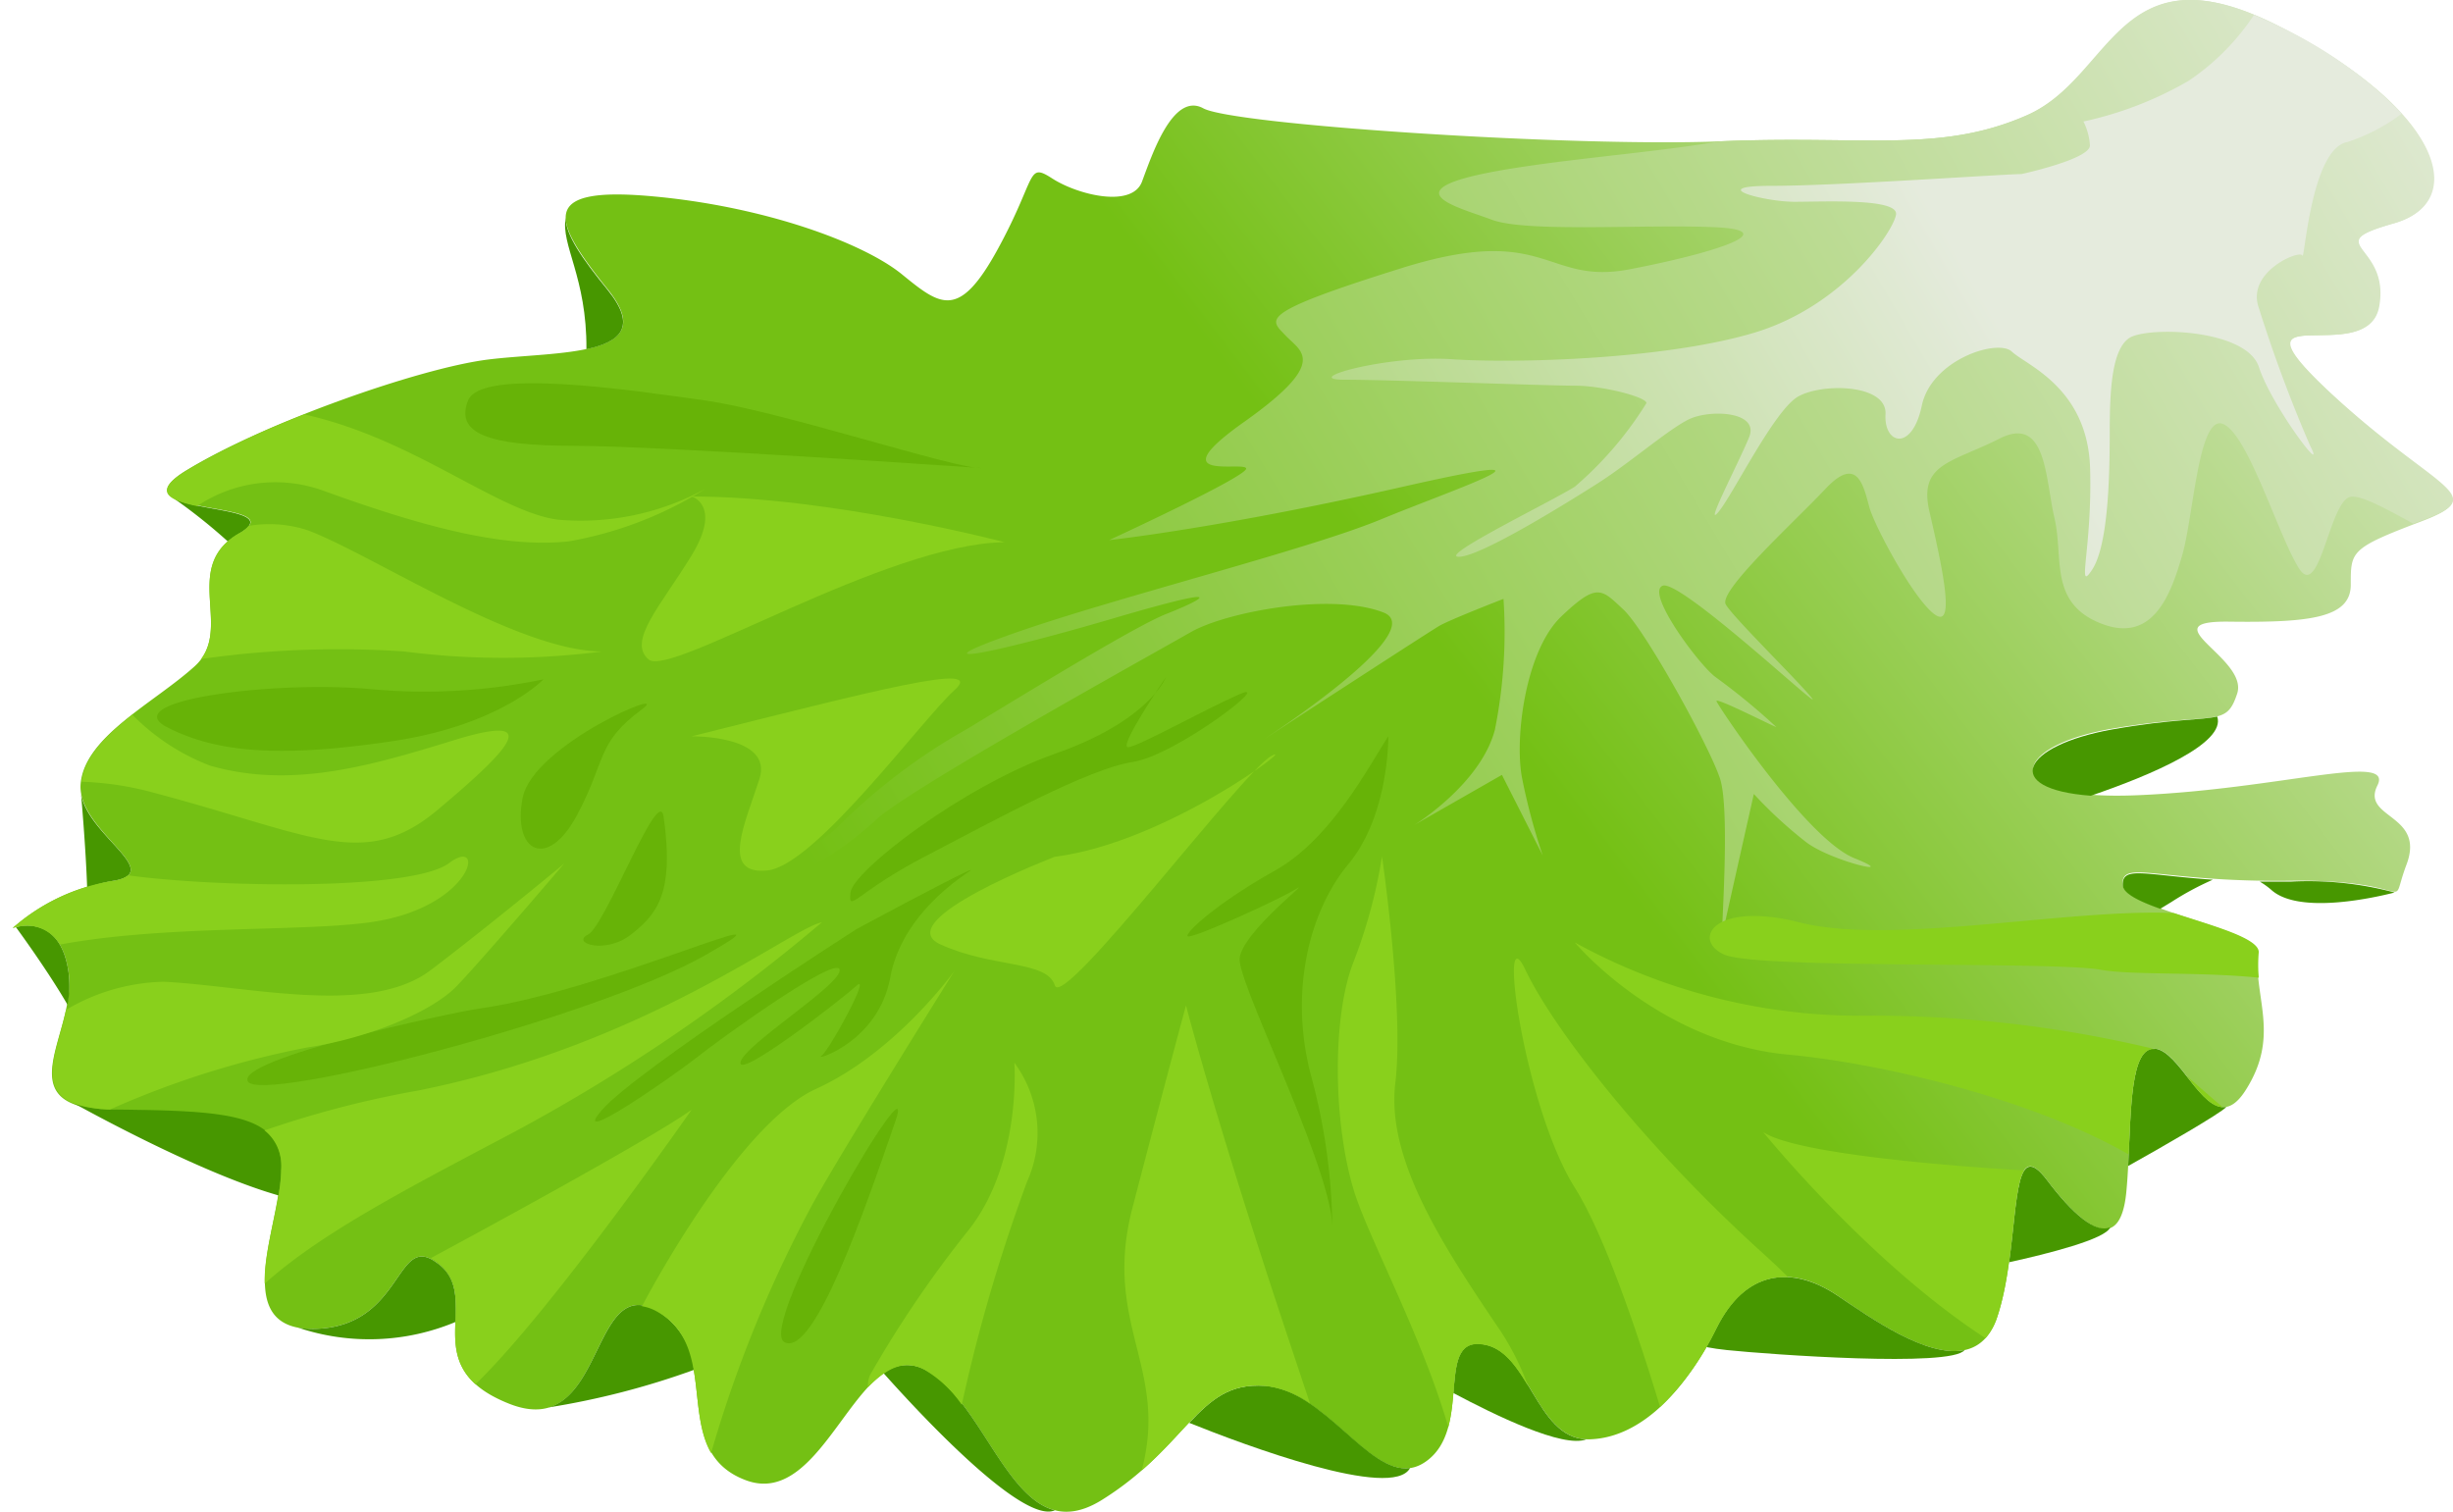 <svg xmlns="http://www.w3.org/2000/svg" xmlns:xlink="http://www.w3.org/1999/xlink" viewBox="0 0 139.92 86.24"><defs><style>.cls-1{fill:url(#linear-gradient);}.cls-2{fill:#479700;}.cls-3{fill:url(#linear-gradient-2);}.cls-4{fill:#67b307;}.cls-5{fill:#89d01c;}.cls-6{fill:url(#linear-gradient-3);}</style><linearGradient id="linear-gradient" x1="81.73" y1="36.41" x2="135.01" y2="-4.39" gradientUnits="userSpaceOnUse"><stop offset="0" stop-color="#74c014"/><stop offset="1" stop-color="#e5ebdd"/></linearGradient><linearGradient id="linear-gradient-2" x1="50.41" y1="56.41" x2="143.15" y2="1.03" xlink:href="#linear-gradient"/><linearGradient id="linear-gradient-3" x1="43.73" y1="58.93" x2="113.74" y2="17.94" xlink:href="#linear-gradient"/></defs><title>Asset 16</title><g id="Layer_2" data-name="Layer 2"><g id="Ñëîé_1" data-name="Ñëîé 1"><path class="cls-1" d="M128.77,54.31c-.17,2.75,1.28,4.8-.68,7.88s-3.46-2.18-5.15-2.37-1.32,4.88-1.66,8.23-2.26,2.25-4.54-.76-1.41,3.65-2.82,7.84-6.47.55-9.11-1.23-5.29-1.41-6.88,1.82S93.81,82,90.69,82.1,87.3,77,84.55,76.67s-.5,4.84-3.25,6.72-5.35-4-9.15-4.34-4.31,3.4-9.3,6.51-6.29-5.49-10.12-7.45-5.64,8-10.17,6.33-1.18-7.51-5.09-9.68-2.9,7.5-8.43,5.31S27.75,74,24.87,72C22.56,70.32,23,75.65,18,75.8s-2-5.86-2-9-2.89-3.4-9.4-3.47S4.41,59,3.91,55.46.72,52.94.72,52.94a11.32,11.32,0,0,1,5.64-2.68c3.33-.48-2-2.86-1.76-5.56S8.82,40.08,11.11,38s-.84-5.61,2.52-7.56-7.43-.9-3-3.61S23.92,21,27.83,20.51s10-.07,6.84-4-4-5.89,2.46-5.32,12.11,2.66,14.32,4.46,3.25,2.62,5.48-1.47,1.63-4.94,3.09-4,4.55,1.7,5.12.18,1.76-5.13,3.5-4.18S89.86,8.4,98.16,8.06s12.52.69,17.49-1.49S120.85-3.18,130,1.5s10.89,10,6.52,11.24-.19,1.15-.85,4.75-8.93-.85-2.85,4.85,9.31,5.88,5.27,7.41-4,1.7-4,3.6-2.33,2.17-6.94,2.11,1.12,2.08.46,4.1-1.22,1-7.11,2-6.66,4.14,1.43,3.8,14.63-2.46,13.68-.56,2.75,1.61,1.66,4.51.87.84-6.62.93-9.59-1.23-9.58.18S128.86,53,128.77,54.31Z"/><path class="cls-2" d="M15.89,68.19a9.77,9.77,0,0,0,.16-1.43c.08-3.19-2.89-3.4-9.4-3.47a6.66,6.66,0,0,1-2.53-.41C5.76,63.79,11.72,67,15.89,68.19Z"/><path class="cls-2" d="M.89,52.89l-.5.25.5-.25Z"/><path class="cls-2" d="M3.91,55.46c-.42-3-2.43-2.73-3-2.57,0,0,1.77,2.4,2.94,4.42A5.77,5.77,0,0,0,3.91,55.46Z"/><path class="cls-2" d="M.39,53.14l-.24.12Z"/><path class="cls-2" d="M0,53.33Z"/><path class="cls-2" d="M.15,53.26,0,53.33Z"/><path class="cls-2" d="M6.36,50.26c3.12-.45-1.37-2.57-1.74-5,0,0,.27,3,.35,5.36A9.74,9.74,0,0,1,6.36,50.26Z"/><path class="cls-2" d="M126.47,40.87c-.89.22-2.51.12-6,.74-5.14.92-6.38,3.39-1.21,3.78C122.66,44.23,127,42.4,126.47,40.87Z"/><path class="cls-2" d="M121.08,50.47c0,.49.93.94,2.14,1.37l.64-.39a16.77,16.77,0,0,1,2.36-1.27C122.3,49.91,121.07,49.39,121.08,50.47Z"/><path class="cls-2" d="M34.67,16.55c-1.47-1.8-2.43-3.2-2.4-4.13h0c-.3,1.54,1.21,3.39,1.18,7.5C35.36,19.51,36.38,18.67,34.67,16.55Z"/><path class="cls-2" d="M9.87,28.4A31.37,31.37,0,0,1,13,30.89a4.49,4.49,0,0,1,.62-.44C16,29.07,11.23,29.2,9.87,28.4Z"/><path class="cls-2" d="M9.71,28.29h0l0,0Z"/><path class="cls-2" d="M104.81,73.9c-2.64-1.77-5.29-1.41-6.88,1.82-.19.38-.39.75-.6,1.12.38.07.77.13,1.18.17,2.41.25,12.8,1,13.55,0h0C109.91,77.46,106.73,75.19,104.81,73.9Z"/><path class="cls-2" d="M116.74,67.29C115,65,115.1,68.39,114.6,72c2.14-.47,5.55-1.32,5.77-2C119.53,70.38,118.21,69.24,116.74,67.29Z"/><polygon class="cls-2" points="3.68 62.64 3.68 62.64 3.69 62.64 3.68 62.64"/><path class="cls-2" d="M130.66,50.29H128.9a4.28,4.28,0,0,1,.69.5c1.64,1.41,6.06.36,7,.12A19.06,19.06,0,0,0,130.66,50.29Z"/><path class="cls-2" d="M122.94,59.82c-1.44-.15-1.38,3.53-1.55,6.69,1.8-1,5.38-3.06,5.6-3.37h0C125.54,63.4,124.3,60,122.94,59.82Z"/><path class="cls-2" d="M24.87,72C22.56,70.32,23,75.65,18,75.8a5.06,5.06,0,0,1-1-.07h0a12.76,12.76,0,0,0,9-.33C26,74.1,26.13,72.85,24.87,72Z"/><path class="cls-2" d="M37.47,74.76c-3.26-1.81-3.1,4.62-6.17,5.52h0a45,45,0,0,0,8.28-2.14A4.36,4.36,0,0,0,37.47,74.76Z"/><path class="cls-2" d="M84.55,76.67c-1.45-.19-1.51,1.17-1.65,2.79,2.33,1.24,6.27,3.17,7.59,2.64h0C87.57,82,87.24,77,84.55,76.67Z"/><path class="cls-2" d="M72.15,79.05c-2-.14-3.05.77-4.32,2.11,3.16,1.27,11.6,4.43,12.6,2.58h0C78,84.08,75.55,79.31,72.15,79.05Z"/><path class="cls-2" d="M52.73,78.11a2.14,2.14,0,0,0-2.33.22c2.44,2.74,8,8.61,9.77,7.82h0C57.22,85.39,55.77,79.66,52.73,78.11Z"/><path class="cls-3" d="M132.86,22.34c-6.08-5.7,2.19-1.24,2.85-4.85s-3.51-3.51.85-4.75S139.22,6.19,130,1.5s-9.43,2.89-14.39,5.07-9.19,1.14-17.49,1.49h0c-3.58.6-7.67.91-11.36,1.47-8.07,1.22-3.66,2.25-1.68,3s8.75.25,12.73.43,0,1.47-4.85,2.4-4.65-2.68-13-.07-7.51,2.91-6.64,3.84,2.54,1.47-2.36,4.94,0,2.22.12,2.65-7.82,4.09-7.82,4.09S69.6,30.13,80,27.77s3,.11-1.24,1.86-15.21,4.48-20.92,6.49-1.61,1.29,5.71-.86,4.66-.9,3-.25-6.88,3.83-11.35,6.55a34,34,0,0,0-7.51,5.7c-2.11,2-9.25,4.55-9.25,4.55a19.28,19.28,0,0,0,11.48-5c1.68-1.68,16-9.6,18-10.75s8-2.29,11-1.12c2.17.85-3.46,5-6.82,7.23,3.43-2.24,9.55-6.21,10-6.47.62-.36,3.66-1.54,3.66-1.54a28.35,28.35,0,0,1-.49,7.46c-.81,3.11-4.6,5.44-4.6,5.44l5-2.86L88,48.8a35.35,35.35,0,0,1-1.18-4.41c-.44-2.25.18-7.27,2.24-9.23s2.29-1.55,3.53-.4,4.9,7.77,5.52,9.65,0,9.59.13,8.94,1.8-8.06,1.8-8.06a24.58,24.58,0,0,0,3,2.76c1.49,1.11,5.46,2,2.73.9S98,40.27,97.91,40s3.16,1.4,3.41,1.47a37.74,37.74,0,0,0-3.48-2.86c-.93-.69-4-4.81-3-5.2s9.25,7.35,8.51,6.41-4.47-4.58-4.91-5.34,3.85-4.65,5.71-6.62,2.17,0,2.49,1.11,2.6,5.37,3.78,6.12.25-3.22-.37-5.94,1.3-2.76,4-4.13,2.61,2.3,3.14,4.54-.34,4.82,2.64,6,4-1.65,4.65-3.91.93-8.13,2.36-7.45,3.1,6.3,4.28,8.2,1.74-3.73,2.92-4.05c.56-.15,2,.63,3.61,1.52l.49-.18C142.17,28.22,138.94,28,132.86,22.34Z"/><path class="cls-4" d="M56,26.7c-1.47.07-11.47-3.25-15.8-3.86s-12.76-1.86-13.5,0,1.08,2.59,6.05,2.59S56,26.7,56,26.7Z"/><path class="cls-4" d="M31,38.75a33.21,33.21,0,0,1-9.84.56c-5.5-.51-14.57.65-11.63,2.17s6.69,1.71,12.84.8S31,38.75,31,38.75Z"/><path class="cls-4" d="M27.4,57.52c-1.76.25-14,2.9-13.26,4.17s19.77-3.62,26.08-7.2S34.57,56.51,27.4,57.52Z"/><path class="cls-4" d="M51.06,64c1.51-4.35-8,11.77-6.3,12.57S49.3,69.08,51.06,64Z"/><path class="cls-5" d="M46.88,52.61c-1.78.35-10.07,7-23,9.59a57.35,57.35,0,0,0-8.79,2.28,2.56,2.56,0,0,1,.94,2.28c0,1.79-1,4.48-.93,6.46,3.18-2.86,8-5.36,14.23-8.65A101.19,101.19,0,0,0,46.88,52.61Z"/><path class="cls-5" d="M24.56,71.77a2.16,2.16,0,0,1,.31.19c2.44,1.72-.23,4.77,2.25,7C31.39,74.87,39.45,63.3,39.45,63.3,37.09,65,26.59,70.68,24.56,71.77Z"/><path class="cls-5" d="M46.18,69c1.34-2.56,8.27-13.63,8.27-13.63s-3.33,4.66-7.9,6.74-9.93,12.4-9.93,12.4h0a2.56,2.56,0,0,1,.85.3c3.06,1.7,1.69,5.66,3.09,8.08A72.08,72.08,0,0,1,46.18,69Z"/><path class="cls-5" d="M57.86,60.62s.43,5.79-2.68,9.63a63.94,63.94,0,0,0-5.55,8.18,1.44,1.44,0,0,0-.12.7c1-1,2-1.64,3.22-1a6.72,6.72,0,0,1,2.13,2,94.87,94.87,0,0,1,3.73-12.74A6.74,6.74,0,0,0,57.86,60.62Z"/><path class="cls-5" d="M24.59,55.32C21.1,58,14.19,56.24,9.33,56a11.41,11.41,0,0,0-5.56,1.6c-.6,2.84-2.27,5.51,2.5,5.69a51.65,51.65,0,0,1,11.25-3.54c3.41-.51,7.08-2,8.52-3.49s6.14-7,6.14-7S28.09,52.66,24.59,55.32Z"/><path class="cls-5" d="M25.62,49.23c-2.13,1.6-13.39,1.38-18.31.7h0a1.79,1.79,0,0,1-.95.33A11.32,11.32,0,0,0,.72,52.94a2.23,2.23,0,0,1,2.7.94c6-1.12,13.71-.72,17.68-1.27C27,51.79,27.75,47.63,25.62,49.23Z"/><path class="cls-5" d="M26,42.19C21.1,43.7,16.66,45,12,43.68a12.45,12.45,0,0,1-4.45-2.91c-1.47,1.15-2.72,2.37-2.9,3.82a17.82,17.82,0,0,1,4.2.65c9,2.39,11.94,4.46,16.12.95S31,40.67,26,42.19Z"/><path class="cls-5" d="M31.79,29.64c-3.46-.49-8.2-4.62-14.43-6a46.42,46.42,0,0,0-6.77,3.23c-2,1.22-.86,1.68.65,2a8,8,0,0,1,7.2-.88c5.36,1.94,10.16,3.31,14,2.89a21.61,21.61,0,0,0,7.8-3A14.81,14.81,0,0,1,31.79,29.64Z"/><path class="cls-5" d="M85.31,75.51c-3.16-4.69-6.23-9.47-5.72-13.73s-.76-12.92-.76-12.92a29.58,29.58,0,0,1-1.62,6c-1.2,3-1.2,9,0,13,.77,2.59,3.89,8.31,5.4,13.54.6-2.23-.08-5,1.94-4.71,1.19.15,1.92,1.22,2.61,2.37A15,15,0,0,0,85.31,75.51Z"/><path class="cls-5" d="M122.49,52.06c-6.23.08-15,1.78-19.87.55s-6.14,1-4.27,1.84,18.85.37,21.49.87c1.7.31,5.72.11,9,.45a8.78,8.78,0,0,1,0-1.46c0-.8-2.62-1.5-4.82-2.22C123.45,52.06,123,52.05,122.49,52.06Z"/><path class="cls-5" d="M106.11,57.94a33.79,33.79,0,0,1-16.28-4.18s4.77,5.72,12.19,6.4c5.1.47,13.72,2.44,19.4,5.69.14-3,.18-6.17,1.52-6A69,69,0,0,0,106.11,57.94Z"/><path class="cls-5" d="M126.78,63.16l-2.07-1.8C125.38,62.22,126.05,63.12,126.78,63.16Z"/><path class="cls-5" d="M115.46,66.76s-12.67-.67-14.89-2.19c0,0,6,7.42,12.68,11.76a3.25,3.25,0,0,0,.67-1.2c1-3,.85-7.34,1.54-8.37Z"/><path class="cls-5" d="M102,72.85c-.43-.42-.9-.87-1.43-1.35-6.65-6-11.94-12.76-13.56-16.18s-.08,7.82,2.82,12.43c1.71,2.72,3.6,8.34,4.86,12.5a15.4,15.4,0,0,0,3.24-4.53C99,73.65,100.4,72.76,102,72.85Z"/><path class="cls-5" d="M72.93,74.67c-3.78-11.47-5.28-17.32-5.28-17.32s-.89,3.25-3.05,11.53c-1.74,6.65,2.09,9.14.52,15,3-2.61,3.9-5.06,7-4.83a5.52,5.52,0,0,1,2.6,1C74.22,78.55,73.62,76.75,72.93,74.67Z"/><path class="cls-5" d="M23.05,37.16a44,44,0,0,0,11.3,0c-4.78,0-13-5.46-16.76-6.9A7,7,0,0,0,14.18,30a1.68,1.68,0,0,1-.55.42c-3.16,1.83-.58,5.06-2.16,7.17A55.68,55.68,0,0,1,23.05,37.16Z"/><path class="cls-5" d="M39.45,28.32s1.75.49,0,3.36S35.76,36.57,37,37.62,50.54,31,57.31,30.93C57.31,30.93,47.39,28.32,39.45,28.32Z"/><path class="cls-5" d="M39.45,42s4.67-.07,3.87,2.43-2.27,5.51.46,5.22S52.62,41,54.45,39.36,50,39.36,39.45,42Z"/><path class="cls-5" d="M60.17,48.87s-9.51,3.64-6.53,5,6.07.9,6.53,2.34S70.88,44,72.52,43.12,66.59,48.06,60.17,48.87Z"/><path class="cls-4" d="M36.62,40.46c1.86-1.39-6.22,2-6.81,5.06s1.4,4.14,3.09,1S34,42.38,36.62,40.46Z"/><path class="cls-4" d="M37.85,46.57c-.27-1.86-3.32,6.25-4.31,6.74s1,1.14,2.45,0S38.49,51,37.85,46.57Z"/><path class="cls-4" d="M60.16,43c-5.29,1.88-11.53,6.7-11.65,7.92s.29,0,4.26-2.07,9.32-5,11.82-5.38,8.27-4.84,6.06-3.85-5.65,2.93-6.29,3,2.15-4,2.15-4S65.58,41.11,60.16,43Z"/><path class="cls-4" d="M48.85,53S36.37,61,34.35,63.3s4.07-1.93,5.42-3,7.9-5.8,8.12-5-5.5,4.32-5.65,5.3,5.71-3.55,6.61-4.37-1.54,3.69-2,4,3.25-.76,3.93-4.47,4.28-5.87,4.58-6.11S52.83,50.85,48.85,53Z"/><path class="cls-4" d="M79.19,42c-1,1.5-3.2,5.83-6.45,7.65s-5.11,3.51-5,3.75S73,51.3,73.94,50.7s-3.16,2.54-3.23,4S75.94,66.6,76,70a34.5,34.5,0,0,0-1.2-8.58c-1.26-4.66-.21-9.33,2.12-12.14S79.19,42,79.19,42Z"/><path class="cls-6" d="M130,1.5c-.51-.25-1-.47-1.43-.65a13.52,13.52,0,0,1-3.73,3.76,20.6,20.6,0,0,1-6,2.32,3.54,3.54,0,0,1,.37,1.35c.06.79-3.91,1.65-3.91,1.65-1,0-10.39.67-14.24.67s-.43.91,1.29.91,5.92-.21,5.8.72-3,5.21-8.06,6.74-13.63,1.77-17.29,1.52-8.74,1.17-6.11,1.17S88.19,22,89.83,22s4.14.67,4.08,1a20.52,20.52,0,0,1-4.08,4.76c-1.36.86-7.84,4-6.62,4s6.05-3,7.88-4.16,4-3.05,5.2-3.66,4.09-.49,3.48,1S97.2,30.15,98,29.23s3.18-5.8,4.55-6.6,5.1-.73,5,1,1.52,2.14,2.07-.49,4.34-3.84,5.14-3.08,4.33,2.05,4.46,6.66-.8,7.17.12,5.77,1-5.38,1-7.82.12-4.7,1.1-5.38,6.7-.55,7.41,1.65,3.95,6.48,2.91,4.46a81,81,0,0,1-2.91-7.82c-.76-2.08,2.36-3.36,2.48-3s.49-6.11,2.57-6.48A10.66,10.66,0,0,0,137,6.48,24.24,24.24,0,0,0,130,1.5Z"/></g></g></svg>